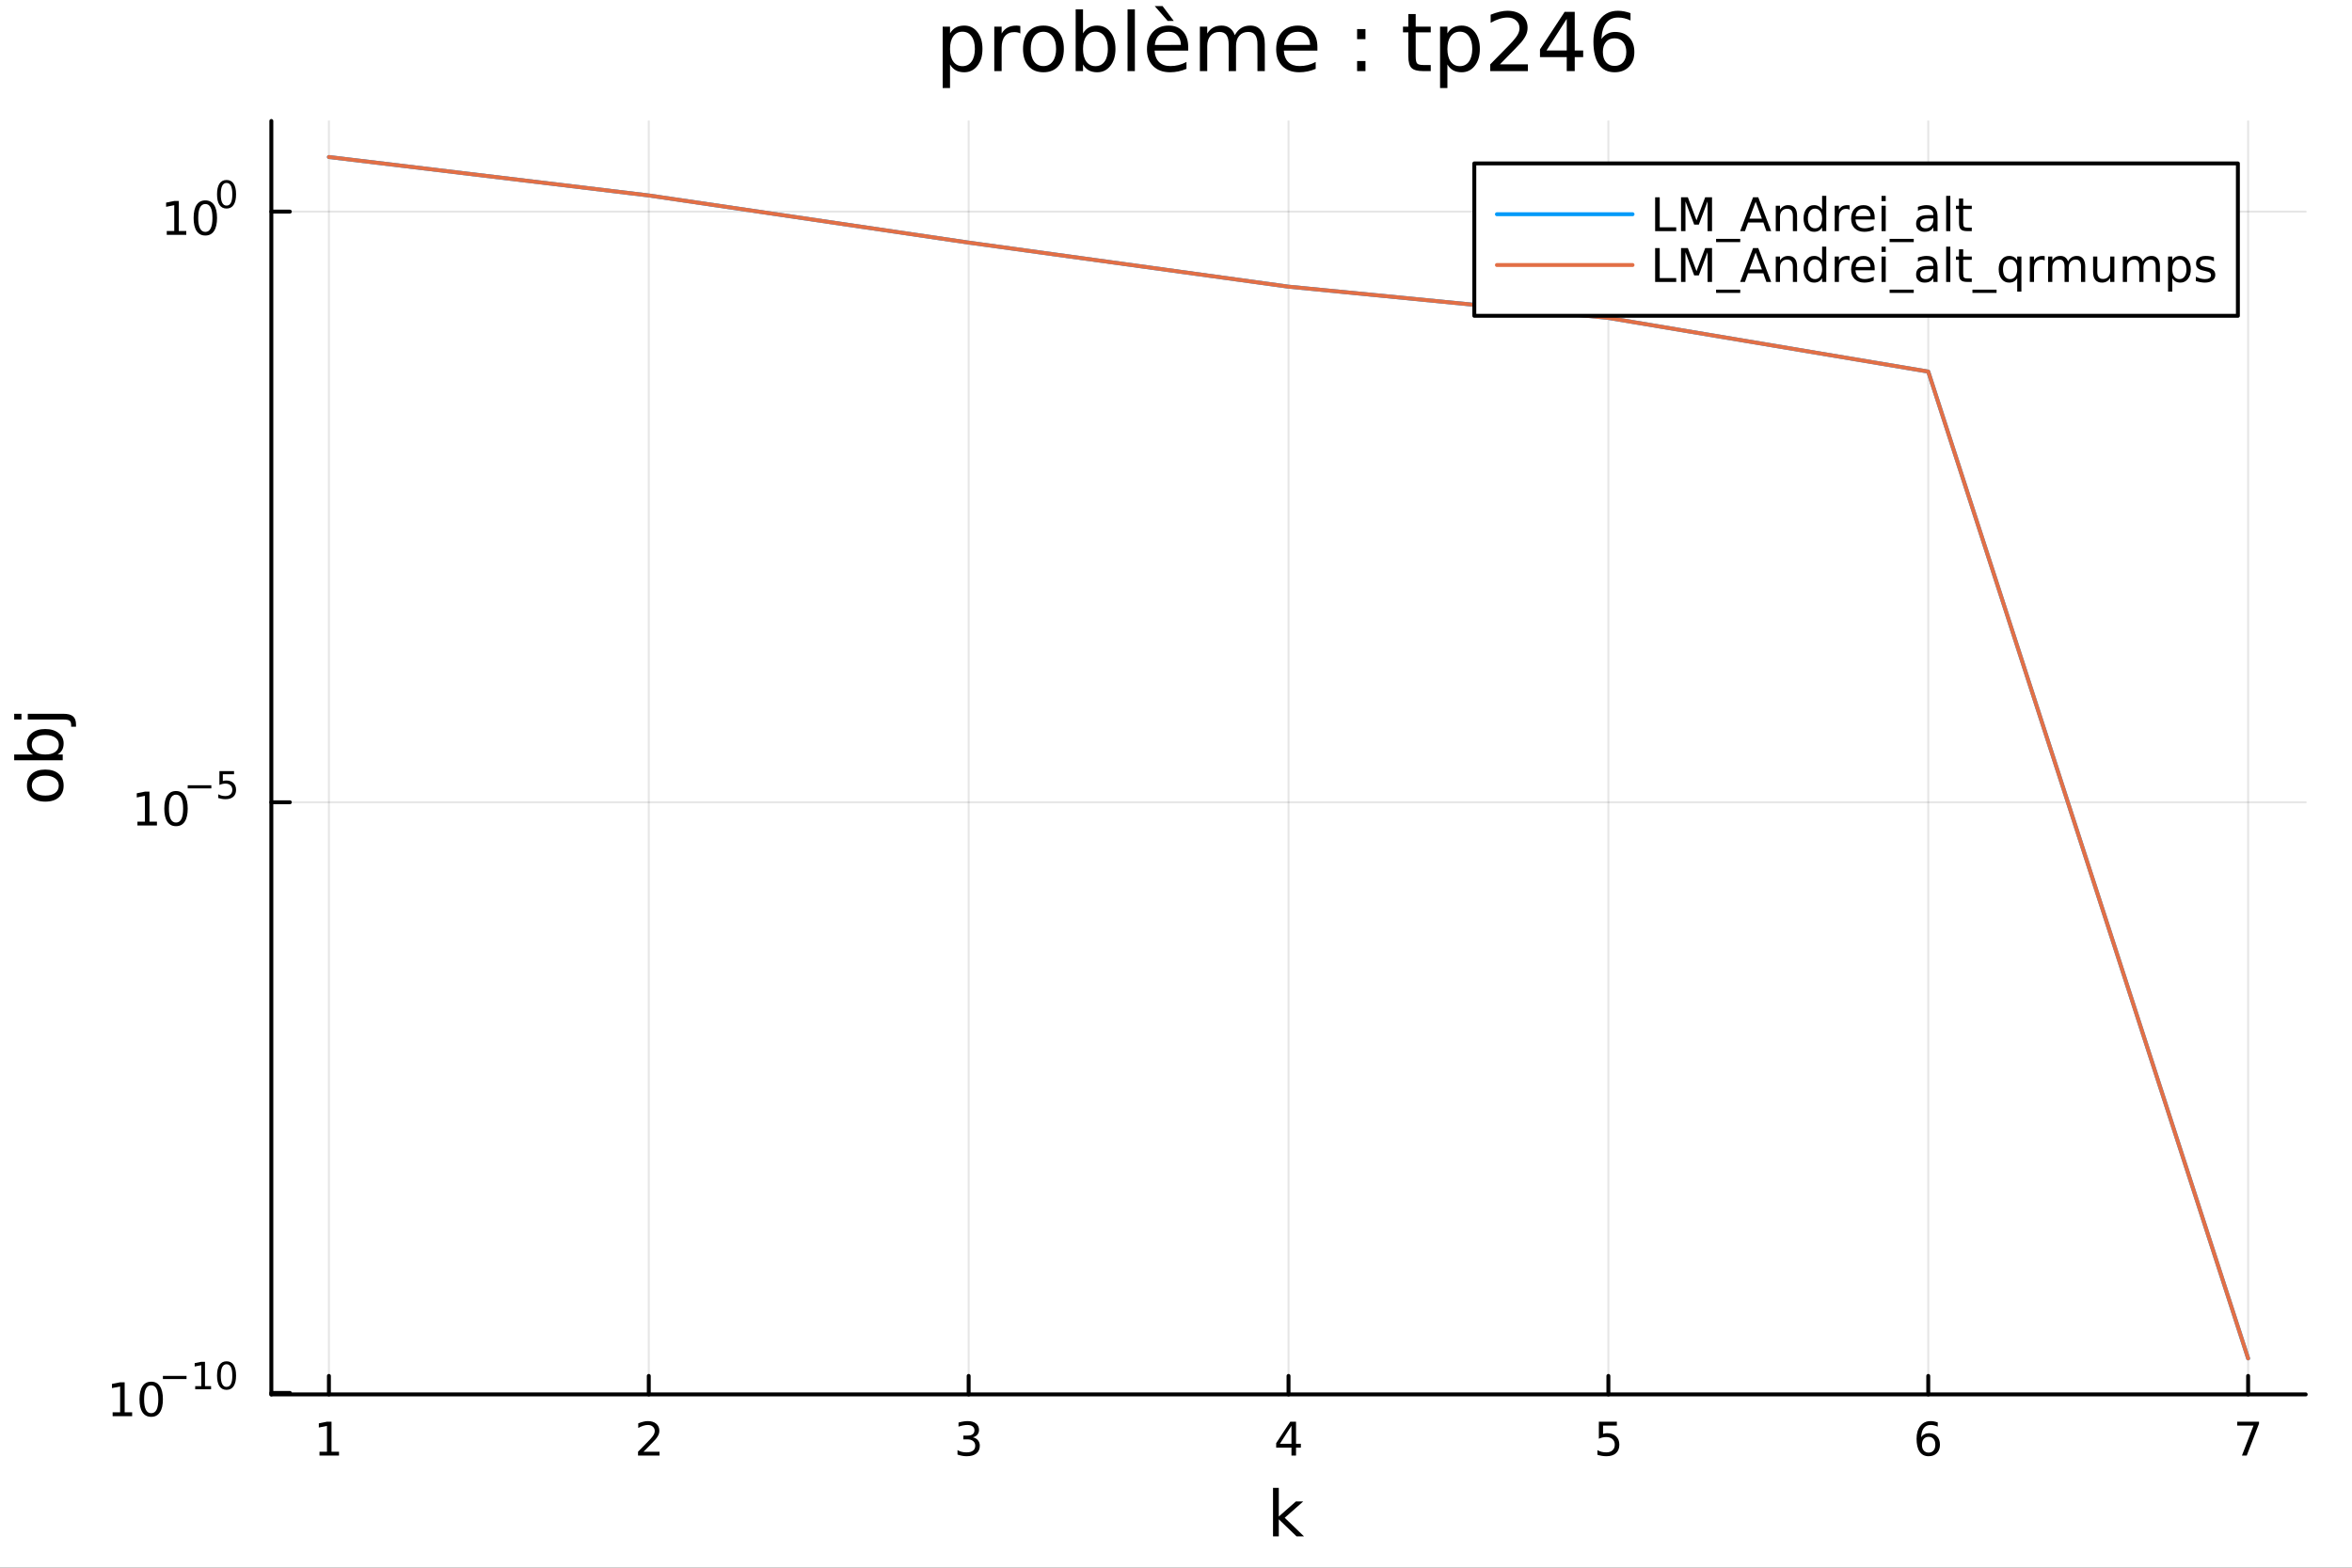 <?xml version="1.0" encoding="utf-8"?>
<svg xmlns="http://www.w3.org/2000/svg" xmlns:xlink="http://www.w3.org/1999/xlink" width="600" height="400" viewBox="0 0 2400 1600">
<rect x="0" y="0" width="2400" height="1600" fill="#333333" stroke="none"/>
<defs>
  <clipPath id="clip810">
    <rect x="0" y="0" width="2400" height="1600"/>
  </clipPath>
</defs>
<path clip-path="url(#clip810)" d="M0 1600 L2400 1600 L2400 0 L0 0  Z" fill="#ffffff" fill-rule="evenodd" fill-opacity="1"/>
<defs>
  <clipPath id="clip811">
    <rect x="480" y="0" width="1681" height="1600"/>
  </clipPath>
</defs>
<path clip-path="url(#clip810)" d="M276.876 1423.18 L2352.76 1423.18 L2352.76 123.472 L276.876 123.472  Z" fill="#ffffff" fill-rule="evenodd" fill-opacity="1"/>
<defs>
  <clipPath id="clip812">
    <rect x="276" y="123" width="2077" height="1301"/>
  </clipPath>
</defs>
<polyline clip-path="url(#clip812)" style="stroke:#000000; stroke-linecap:round; stroke-linejoin:round; stroke-width:2; stroke-opacity:0.1; fill:none" points="335.627,1423.18 335.627,123.472 "/>
<polyline clip-path="url(#clip812)" style="stroke:#000000; stroke-linecap:round; stroke-linejoin:round; stroke-width:2; stroke-opacity:0.1; fill:none" points="662.023,1423.18 662.023,123.472 "/>
<polyline clip-path="url(#clip812)" style="stroke:#000000; stroke-linecap:round; stroke-linejoin:round; stroke-width:2; stroke-opacity:0.1; fill:none" points="988.419,1423.18 988.419,123.472 "/>
<polyline clip-path="url(#clip812)" style="stroke:#000000; stroke-linecap:round; stroke-linejoin:round; stroke-width:2; stroke-opacity:0.1; fill:none" points="1314.82,1423.18 1314.82,123.472 "/>
<polyline clip-path="url(#clip812)" style="stroke:#000000; stroke-linecap:round; stroke-linejoin:round; stroke-width:2; stroke-opacity:0.1; fill:none" points="1641.21,1423.18 1641.21,123.472 "/>
<polyline clip-path="url(#clip812)" style="stroke:#000000; stroke-linecap:round; stroke-linejoin:round; stroke-width:2; stroke-opacity:0.1; fill:none" points="1967.61,1423.18 1967.61,123.472 "/>
<polyline clip-path="url(#clip812)" style="stroke:#000000; stroke-linecap:round; stroke-linejoin:round; stroke-width:2; stroke-opacity:0.1; fill:none" points="2294,1423.18 2294,123.472 "/>
<polyline clip-path="url(#clip810)" style="stroke:#000000; stroke-linecap:round; stroke-linejoin:round; stroke-width:4; stroke-opacity:1; fill:none" points="276.876,1423.18 2352.76,1423.18 "/>
<polyline clip-path="url(#clip810)" style="stroke:#000000; stroke-linecap:round; stroke-linejoin:round; stroke-width:4; stroke-opacity:1; fill:none" points="335.627,1423.18 335.627,1404.28 "/>
<polyline clip-path="url(#clip810)" style="stroke:#000000; stroke-linecap:round; stroke-linejoin:round; stroke-width:4; stroke-opacity:1; fill:none" points="662.023,1423.18 662.023,1404.28 "/>
<polyline clip-path="url(#clip810)" style="stroke:#000000; stroke-linecap:round; stroke-linejoin:round; stroke-width:4; stroke-opacity:1; fill:none" points="988.419,1423.18 988.419,1404.28 "/>
<polyline clip-path="url(#clip810)" style="stroke:#000000; stroke-linecap:round; stroke-linejoin:round; stroke-width:4; stroke-opacity:1; fill:none" points="1314.82,1423.18 1314.82,1404.28 "/>
<polyline clip-path="url(#clip810)" style="stroke:#000000; stroke-linecap:round; stroke-linejoin:round; stroke-width:4; stroke-opacity:1; fill:none" points="1641.21,1423.18 1641.21,1404.28 "/>
<polyline clip-path="url(#clip810)" style="stroke:#000000; stroke-linecap:round; stroke-linejoin:round; stroke-width:4; stroke-opacity:1; fill:none" points="1967.61,1423.18 1967.61,1404.28 "/>
<polyline clip-path="url(#clip810)" style="stroke:#000000; stroke-linecap:round; stroke-linejoin:round; stroke-width:4; stroke-opacity:1; fill:none" points="2294,1423.18 2294,1404.28 "/>
<path clip-path="url(#clip810)" d="M326.009 1481.64 L333.648 1481.64 L333.648 1455.28 L325.338 1456.95 L325.338 1452.69 L333.601 1451.02 L338.277 1451.02 L338.277 1481.64 L345.916 1481.64 L345.916 1485.58 L326.009 1485.58 L326.009 1481.64 Z" fill="#000000" fill-rule="nonzero" fill-opacity="1" /><path clip-path="url(#clip810)" d="M656.676 1481.64 L672.995 1481.64 L672.995 1485.58 L651.051 1485.58 L651.051 1481.64 Q653.713 1478.89 658.296 1474.26 Q662.903 1469.61 664.083 1468.27 Q666.329 1465.74 667.208 1464.01 Q668.111 1462.25 668.111 1460.56 Q668.111 1457.8 666.167 1456.07 Q664.245 1454.33 661.144 1454.33 Q658.944 1454.33 656.491 1455.09 Q654.06 1455.86 651.282 1457.41 L651.282 1452.69 Q654.107 1451.55 656.56 1450.97 Q659.014 1450.39 661.051 1450.39 Q666.421 1450.39 669.616 1453.08 Q672.81 1455.77 672.81 1460.26 Q672.81 1462.39 672 1464.31 Q671.213 1466.2 669.106 1468.8 Q668.528 1469.47 665.426 1472.69 Q662.324 1475.88 656.676 1481.64 Z" fill="#000000" fill-rule="nonzero" fill-opacity="1" /><path clip-path="url(#clip810)" d="M992.667 1466.95 Q996.024 1467.66 997.899 1469.93 Q999.797 1472.2 999.797 1475.53 Q999.797 1480.65 996.278 1483.45 Q992.76 1486.25 986.278 1486.25 Q984.102 1486.25 981.788 1485.81 Q979.496 1485.39 977.042 1484.54 L977.042 1480.02 Q978.987 1481.16 981.301 1481.74 Q983.616 1482.32 986.139 1482.32 Q990.537 1482.32 992.829 1480.58 Q995.144 1478.84 995.144 1475.53 Q995.144 1472.48 992.991 1470.77 Q990.862 1469.03 987.042 1469.03 L983.014 1469.03 L983.014 1465.19 L987.227 1465.19 Q990.676 1465.19 992.505 1463.82 Q994.334 1462.43 994.334 1459.84 Q994.334 1457.18 992.436 1455.77 Q990.561 1454.33 987.042 1454.33 Q985.121 1454.33 982.922 1454.75 Q980.723 1455.16 978.084 1456.04 L978.084 1451.88 Q980.746 1451.14 983.061 1450.77 Q985.399 1450.39 987.459 1450.39 Q992.783 1450.39 995.885 1452.83 Q998.986 1455.23 998.986 1459.35 Q998.986 1462.22 997.343 1464.21 Q995.699 1466.18 992.667 1466.95 Z" fill="#000000" fill-rule="nonzero" fill-opacity="1" /><path clip-path="url(#clip810)" d="M1317.82 1455.09 L1306.02 1473.54 L1317.82 1473.54 L1317.82 1455.09 M1316.6 1451.02 L1322.48 1451.02 L1322.48 1473.54 L1327.41 1473.54 L1327.41 1477.43 L1322.48 1477.43 L1322.48 1485.58 L1317.82 1485.58 L1317.82 1477.43 L1302.22 1477.43 L1302.22 1472.92 L1316.6 1451.02 Z" fill="#000000" fill-rule="nonzero" fill-opacity="1" /><path clip-path="url(#clip810)" d="M1631.49 1451.02 L1649.85 1451.02 L1649.85 1454.96 L1635.77 1454.96 L1635.77 1463.43 Q1636.79 1463.08 1637.81 1462.92 Q1638.83 1462.73 1639.85 1462.73 Q1645.63 1462.73 1649.01 1465.9 Q1652.39 1469.08 1652.39 1474.49 Q1652.39 1480.07 1648.92 1483.17 Q1645.45 1486.25 1639.13 1486.25 Q1636.95 1486.25 1634.68 1485.88 Q1632.44 1485.51 1630.03 1484.77 L1630.03 1480.07 Q1632.11 1481.2 1634.34 1481.76 Q1636.56 1482.32 1639.04 1482.32 Q1643.04 1482.32 1645.38 1480.21 Q1647.72 1478.1 1647.72 1474.49 Q1647.72 1470.88 1645.38 1468.77 Q1643.04 1466.67 1639.04 1466.67 Q1637.16 1466.67 1635.29 1467.08 Q1633.43 1467.5 1631.49 1468.38 L1631.49 1451.02 Z" fill="#000000" fill-rule="nonzero" fill-opacity="1" /><path clip-path="url(#clip810)" d="M1968.01 1466.44 Q1964.87 1466.44 1963.01 1468.59 Q1961.18 1470.74 1961.18 1474.49 Q1961.18 1478.22 1963.01 1480.39 Q1964.87 1482.55 1968.01 1482.55 Q1971.16 1482.55 1972.99 1480.39 Q1974.84 1478.22 1974.84 1474.49 Q1974.84 1470.74 1972.99 1468.59 Q1971.16 1466.44 1968.01 1466.44 M1977.3 1451.78 L1977.3 1456.04 Q1975.54 1455.21 1973.73 1454.77 Q1971.95 1454.33 1970.19 1454.33 Q1965.56 1454.33 1963.11 1457.45 Q1960.68 1460.58 1960.33 1466.9 Q1961.69 1464.89 1963.75 1463.82 Q1965.81 1462.73 1968.29 1462.73 Q1973.5 1462.73 1976.51 1465.9 Q1979.54 1469.05 1979.54 1474.49 Q1979.54 1479.82 1976.39 1483.03 Q1973.24 1486.25 1968.01 1486.25 Q1962.02 1486.25 1958.85 1481.67 Q1955.68 1477.06 1955.68 1468.33 Q1955.68 1460.14 1959.56 1455.28 Q1963.45 1450.39 1970 1450.39 Q1971.76 1450.39 1973.55 1450.74 Q1975.35 1451.09 1977.3 1451.78 Z" fill="#000000" fill-rule="nonzero" fill-opacity="1" /><path clip-path="url(#clip810)" d="M2282.89 1451.02 L2305.12 1451.02 L2305.12 1453.01 L2292.57 1485.58 L2287.69 1485.58 L2299.49 1454.96 L2282.89 1454.96 L2282.89 1451.02 Z" fill="#000000" fill-rule="nonzero" fill-opacity="1" /><path clip-path="url(#clip810)" d="M1299 1518.52 L1304.89 1518.52 L1304.89 1547.77 L1322.36 1532.4 L1329.84 1532.4 L1310.93 1549.07 L1330.63 1568.04 L1323 1568.04 L1304.89 1550.63 L1304.89 1568.04 L1299 1568.04 L1299 1518.52 Z" fill="#000000" fill-rule="nonzero" fill-opacity="1" /><polyline clip-path="url(#clip812)" style="stroke:#000000; stroke-linecap:round; stroke-linejoin:round; stroke-width:2; stroke-opacity:0.1; fill:none" points="276.876,1421.63 2352.76,1421.63 "/>
<polyline clip-path="url(#clip812)" style="stroke:#000000; stroke-linecap:round; stroke-linejoin:round; stroke-width:2; stroke-opacity:0.1; fill:none" points="276.876,818.802 2352.76,818.802 "/>
<polyline clip-path="url(#clip812)" style="stroke:#000000; stroke-linecap:round; stroke-linejoin:round; stroke-width:2; stroke-opacity:0.1; fill:none" points="276.876,215.974 2352.76,215.974 "/>
<polyline clip-path="url(#clip810)" style="stroke:#000000; stroke-linecap:round; stroke-linejoin:round; stroke-width:4; stroke-opacity:1; fill:none" points="276.876,1423.18 276.876,123.472 "/>
<polyline clip-path="url(#clip810)" style="stroke:#000000; stroke-linecap:round; stroke-linejoin:round; stroke-width:4; stroke-opacity:1; fill:none" points="276.876,1421.63 295.773,1421.63 "/>
<polyline clip-path="url(#clip810)" style="stroke:#000000; stroke-linecap:round; stroke-linejoin:round; stroke-width:4; stroke-opacity:1; fill:none" points="276.876,818.802 295.773,818.802 "/>
<polyline clip-path="url(#clip810)" style="stroke:#000000; stroke-linecap:round; stroke-linejoin:round; stroke-width:4; stroke-opacity:1; fill:none" points="276.876,215.974 295.773,215.974 "/>
<path clip-path="url(#clip810)" d="M114.931 1441.42 L122.57 1441.42 L122.57 1415.06 L114.26 1416.72 L114.26 1412.46 L122.524 1410.8 L127.2 1410.8 L127.2 1441.42 L134.839 1441.42 L134.839 1445.36 L114.931 1445.36 L114.931 1441.42 Z" fill="#000000" fill-rule="nonzero" fill-opacity="1" /><path clip-path="url(#clip810)" d="M154.283 1413.88 Q150.672 1413.88 148.843 1417.44 Q147.038 1420.98 147.038 1428.11 Q147.038 1435.22 148.843 1438.78 Q150.672 1442.32 154.283 1442.32 Q157.917 1442.32 159.723 1438.78 Q161.552 1435.22 161.552 1428.11 Q161.552 1420.98 159.723 1417.44 Q157.917 1413.88 154.283 1413.88 M154.283 1410.17 Q160.093 1410.17 163.149 1414.78 Q166.227 1419.36 166.227 1428.11 Q166.227 1436.84 163.149 1441.44 Q160.093 1446.03 154.283 1446.03 Q148.473 1446.03 145.394 1441.44 Q142.339 1436.84 142.339 1428.11 Q142.339 1419.36 145.394 1414.78 Q148.473 1410.17 154.283 1410.17 Z" fill="#000000" fill-rule="nonzero" fill-opacity="1" /><path clip-path="url(#clip810)" d="M166.227 1404.27 L190.339 1404.27 L190.339 1407.47 L166.227 1407.47 L166.227 1404.27 Z" fill="#000000" fill-rule="nonzero" fill-opacity="1" /><path clip-path="url(#clip810)" d="M199.197 1414.75 L205.404 1414.75 L205.404 1393.33 L198.652 1394.68 L198.652 1391.22 L205.366 1389.87 L209.166 1389.87 L209.166 1414.75 L215.372 1414.75 L215.372 1417.95 L199.197 1417.95 L199.197 1414.75 Z" fill="#000000" fill-rule="nonzero" fill-opacity="1" /><path clip-path="url(#clip810)" d="M231.171 1392.37 Q228.237 1392.37 226.751 1395.26 Q225.284 1398.14 225.284 1403.93 Q225.284 1409.71 226.751 1412.6 Q228.237 1415.48 231.171 1415.48 Q234.124 1415.48 235.591 1412.6 Q237.076 1409.71 237.076 1403.93 Q237.076 1398.14 235.591 1395.26 Q234.124 1392.37 231.171 1392.37 M231.171 1389.36 Q235.891 1389.36 238.374 1393.1 Q240.876 1396.83 240.876 1403.93 Q240.876 1411.03 238.374 1414.77 Q235.891 1418.49 231.171 1418.49 Q226.45 1418.49 223.949 1414.77 Q221.466 1411.03 221.466 1403.93 Q221.466 1396.83 223.949 1393.1 Q226.45 1389.36 231.171 1389.36 Z" fill="#000000" fill-rule="nonzero" fill-opacity="1" /><path clip-path="url(#clip810)" d="M140.247 838.594 L147.886 838.594 L147.886 812.229 L139.575 813.895 L139.575 809.636 L147.839 807.969 L152.515 807.969 L152.515 838.594 L160.154 838.594 L160.154 842.529 L140.247 842.529 L140.247 838.594 Z" fill="#000000" fill-rule="nonzero" fill-opacity="1" /><path clip-path="url(#clip810)" d="M179.598 811.048 Q175.987 811.048 174.159 814.613 Q172.353 818.154 172.353 825.284 Q172.353 832.391 174.159 835.955 Q175.987 839.497 179.598 839.497 Q183.233 839.497 185.038 835.955 Q186.867 832.391 186.867 825.284 Q186.867 818.154 185.038 814.613 Q183.233 811.048 179.598 811.048 M179.598 807.344 Q185.409 807.344 188.464 811.951 Q191.543 816.534 191.543 825.284 Q191.543 834.011 188.464 838.617 Q185.409 843.201 179.598 843.201 Q173.788 843.201 170.71 838.617 Q167.654 834.011 167.654 825.284 Q167.654 816.534 170.71 811.951 Q173.788 807.344 179.598 807.344 Z" fill="#000000" fill-rule="nonzero" fill-opacity="1" /><path clip-path="url(#clip810)" d="M191.543 801.446 L215.654 801.446 L215.654 804.643 L191.543 804.643 L191.543 801.446 Z" fill="#000000" fill-rule="nonzero" fill-opacity="1" /><path clip-path="url(#clip810)" d="M223.892 787.039 L238.807 787.039 L238.807 790.236 L227.372 790.236 L227.372 797.12 Q228.199 796.838 229.027 796.706 Q229.854 796.556 230.682 796.556 Q235.384 796.556 238.13 799.132 Q240.876 801.709 240.876 806.11 Q240.876 810.643 238.054 813.163 Q235.233 815.664 230.099 815.664 Q228.331 815.664 226.488 815.363 Q224.663 815.063 222.707 814.461 L222.707 810.643 Q224.4 811.564 226.205 812.016 Q228.011 812.467 230.023 812.467 Q233.277 812.467 235.177 810.756 Q237.076 809.044 237.076 806.11 Q237.076 803.176 235.177 801.465 Q233.277 799.753 230.023 799.753 Q228.5 799.753 226.977 800.092 Q225.472 800.43 223.892 801.145 L223.892 787.039 Z" fill="#000000" fill-rule="nonzero" fill-opacity="1" /><path clip-path="url(#clip810)" d="M170.17 235.767 L177.809 235.767 L177.809 209.401 L169.499 211.068 L169.499 206.809 L177.762 205.142 L182.438 205.142 L182.438 235.767 L190.077 235.767 L190.077 239.702 L170.17 239.702 L170.17 235.767 Z" fill="#000000" fill-rule="nonzero" fill-opacity="1" /><path clip-path="url(#clip810)" d="M209.522 208.221 Q205.91 208.221 204.082 211.785 Q202.276 215.327 202.276 222.457 Q202.276 229.563 204.082 233.128 Q205.91 236.67 209.522 236.67 Q213.156 236.67 214.961 233.128 Q216.79 229.563 216.79 222.457 Q216.79 215.327 214.961 211.785 Q213.156 208.221 209.522 208.221 M209.522 204.517 Q215.332 204.517 218.387 209.123 Q221.466 213.707 221.466 222.457 Q221.466 231.184 218.387 235.79 Q215.332 240.373 209.522 240.373 Q203.711 240.373 200.633 235.79 Q197.577 231.184 197.577 222.457 Q197.577 213.707 200.633 209.123 Q203.711 204.517 209.522 204.517 Z" fill="#000000" fill-rule="nonzero" fill-opacity="1" /><path clip-path="url(#clip810)" d="M231.171 186.713 Q228.237 186.713 226.751 189.609 Q225.284 192.487 225.284 198.28 Q225.284 204.054 226.751 206.95 Q228.237 209.828 231.171 209.828 Q234.124 209.828 235.591 206.95 Q237.076 204.054 237.076 198.28 Q237.076 192.487 235.591 189.609 Q234.124 186.713 231.171 186.713 M231.171 183.704 Q235.891 183.704 238.374 187.447 Q240.876 191.17 240.876 198.28 Q240.876 205.37 238.374 209.113 Q235.891 212.837 231.171 212.837 Q226.45 212.837 223.949 209.113 Q221.466 205.37 221.466 198.28 Q221.466 191.17 223.949 187.447 Q226.45 183.704 231.171 183.704 Z" fill="#000000" fill-rule="nonzero" fill-opacity="1" /><path clip-path="url(#clip810)" d="M32.462 801.797 Q32.462 806.507 36.154 809.244 Q39.815 811.982 46.212 811.982 Q52.609 811.982 56.302 809.276 Q59.962 806.539 59.962 801.797 Q59.962 797.118 56.27 794.381 Q52.578 791.643 46.212 791.643 Q39.878 791.643 36.186 794.381 Q32.462 797.118 32.462 801.797 M27.497 801.797 Q27.497 794.158 32.462 789.797 Q37.427 785.437 46.212 785.437 Q54.965 785.437 59.962 789.797 Q64.927 794.158 64.927 801.797 Q64.927 809.467 59.962 813.828 Q54.965 818.156 46.212 818.156 Q37.427 818.156 32.462 813.828 Q27.497 809.467 27.497 801.797 Z" fill="#000000" fill-rule="nonzero" fill-opacity="1" /><path clip-path="url(#clip810)" d="M46.212 750.139 Q39.751 750.139 36.09 752.812 Q32.398 755.454 32.398 760.101 Q32.398 764.748 36.09 767.422 Q39.751 770.064 46.212 770.064 Q52.673 770.064 56.365 767.422 Q60.026 764.748 60.026 760.101 Q60.026 755.454 56.365 752.812 Q52.673 750.139 46.212 750.139 M33.767 770.064 Q30.584 768.218 29.056 765.417 Q27.497 762.584 27.497 758.669 Q27.497 752.176 32.653 748.134 Q37.809 744.06 46.212 744.06 Q54.615 744.06 59.771 748.134 Q64.927 752.176 64.927 758.669 Q64.927 762.584 63.399 765.417 Q61.84 768.218 58.657 770.064 L64.004 770.064 L64.004 775.952 L14.479 775.952 L14.479 770.064 L33.767 770.064 Z" fill="#000000" fill-rule="nonzero" fill-opacity="1" /><path clip-path="url(#clip810)" d="M28.356 734.352 L28.356 728.495 L64.641 728.495 Q71.452 728.495 74.508 731.105 Q77.563 733.684 77.563 739.445 L77.563 741.673 L72.598 741.673 L72.598 740.113 Q72.598 736.771 71.038 735.561 Q69.51 734.352 64.641 734.352 L28.356 734.352 M14.479 734.352 L14.479 728.495 L21.895 728.495 L21.895 734.352 L14.479 734.352 Z" fill="#000000" fill-rule="nonzero" fill-opacity="1" /><path clip-path="url(#clip810)" d="M969.415 65.77 L969.415 89.833 L961.921 89.833 L961.921 27.206 L969.415 27.206 L969.415 34.092 Q971.765 30.041 975.33 28.097 Q978.935 26.112 983.918 26.112 Q992.181 26.112 997.326 32.675 Q1002.51 39.237 1002.51 49.931 Q1002.51 60.626 997.326 67.188 Q992.181 73.751 983.918 73.751 Q978.935 73.751 975.33 71.806 Q971.765 69.821 969.415 65.77 M994.774 49.931 Q994.774 41.708 991.371 37.05 Q988.009 32.35 982.095 32.35 Q976.18 32.35 972.778 37.05 Q969.415 41.708 969.415 49.931 Q969.415 58.155 972.778 62.854 Q976.18 67.512 982.095 67.512 Q988.009 67.512 991.371 62.854 Q994.774 58.155 994.774 49.931 Z" fill="#000000" fill-rule="nonzero" fill-opacity="1" /><path clip-path="url(#clip810)" d="M1041.16 34.173 Q1039.9 33.444 1038.4 33.12 Q1036.94 32.756 1035.16 32.756 Q1028.84 32.756 1025.44 36.888 Q1022.08 40.979 1022.08 48.676 L1022.08 72.576 L1014.58 72.576 L1014.58 27.206 L1022.08 27.206 L1022.08 34.254 Q1024.43 30.122 1028.19 28.138 Q1031.96 26.112 1037.35 26.112 Q1038.12 26.112 1039.05 26.234 Q1039.98 26.315 1041.12 26.517 L1041.16 34.173 Z" fill="#000000" fill-rule="nonzero" fill-opacity="1" /><path clip-path="url(#clip810)" d="M1064.73 32.431 Q1058.74 32.431 1055.25 37.131 Q1051.77 41.789 1051.77 49.931 Q1051.77 58.074 1055.21 62.773 Q1058.7 67.431 1064.73 67.431 Q1070.69 67.431 1074.17 62.732 Q1077.66 58.033 1077.66 49.931 Q1077.66 41.87 1074.17 37.171 Q1070.69 32.431 1064.73 32.431 M1064.73 26.112 Q1074.46 26.112 1080.01 32.431 Q1085.55 38.751 1085.55 49.931 Q1085.55 61.071 1080.01 67.431 Q1074.46 73.751 1064.73 73.751 Q1054.97 73.751 1049.42 67.431 Q1043.91 61.071 1043.91 49.931 Q1043.91 38.751 1049.42 32.431 Q1054.97 26.112 1064.73 26.112 Z" fill="#000000" fill-rule="nonzero" fill-opacity="1" /><path clip-path="url(#clip810)" d="M1130.48 49.931 Q1130.48 41.708 1127.08 37.05 Q1123.71 32.35 1117.8 32.35 Q1111.89 32.35 1108.48 37.05 Q1105.12 41.708 1105.12 49.931 Q1105.12 58.155 1108.48 62.854 Q1111.89 67.512 1117.8 67.512 Q1123.71 67.512 1127.08 62.854 Q1130.48 58.155 1130.48 49.931 M1105.12 34.092 Q1107.47 30.041 1111.03 28.097 Q1114.64 26.112 1119.62 26.112 Q1127.89 26.112 1133.03 32.675 Q1138.22 39.237 1138.22 49.931 Q1138.22 60.626 1133.03 67.188 Q1127.89 73.751 1119.62 73.751 Q1114.64 73.751 1111.03 71.806 Q1107.47 69.821 1105.12 65.77 L1105.12 72.576 L1097.63 72.576 L1097.63 9.544 L1105.12 9.544 L1105.12 34.092 Z" fill="#000000" fill-rule="nonzero" fill-opacity="1" /><path clip-path="url(#clip810)" d="M1150.57 9.544 L1158.03 9.544 L1158.03 72.576 L1150.57 72.576 L1150.57 9.544 Z" fill="#000000" fill-rule="nonzero" fill-opacity="1" /><path clip-path="url(#clip810)" d="M1212.43 48.028 L1212.43 51.673 L1178.16 51.673 Q1178.64 59.37 1182.78 63.421 Q1186.95 67.431 1194.36 67.431 Q1198.66 67.431 1202.67 66.378 Q1206.72 65.325 1210.69 63.218 L1210.69 70.267 Q1206.68 71.968 1202.46 72.86 Q1198.25 73.751 1193.92 73.751 Q1183.06 73.751 1176.7 67.431 Q1170.38 61.112 1170.38 50.337 Q1170.38 39.197 1176.38 32.675 Q1182.41 26.112 1192.62 26.112 Q1201.78 26.112 1207.08 32.026 Q1212.43 37.9 1212.43 48.028 M1204.98 45.84 Q1204.89 39.723 1201.53 36.077 Q1198.21 32.431 1192.7 32.431 Q1186.46 32.431 1182.7 35.956 Q1178.97 39.48 1178.4 45.88 L1204.98 45.84 M1186.3 6.222 L1197.72 21.373 L1191.53 21.373 L1178.32 6.222 L1186.3 6.222 Z" fill="#000000" fill-rule="nonzero" fill-opacity="1" /><path clip-path="url(#clip810)" d="M1259.99 35.915 Q1262.78 30.892 1266.67 28.502 Q1270.56 26.112 1275.83 26.112 Q1282.91 26.112 1286.76 31.095 Q1290.61 36.037 1290.61 45.192 L1290.61 72.576 L1283.12 72.576 L1283.12 45.435 Q1283.12 38.913 1280.81 35.753 Q1278.5 32.594 1273.76 32.594 Q1267.97 32.594 1264.6 36.442 Q1261.24 40.29 1261.24 46.934 L1261.24 72.576 L1253.75 72.576 L1253.75 45.435 Q1253.75 38.873 1251.44 35.753 Q1249.13 32.594 1244.31 32.594 Q1238.6 32.594 1235.24 36.482 Q1231.87 40.331 1231.87 46.934 L1231.87 72.576 L1224.38 72.576 L1224.38 27.206 L1231.87 27.206 L1231.87 34.254 Q1234.43 30.082 1237.99 28.097 Q1241.56 26.112 1246.46 26.112 Q1251.4 26.112 1254.84 28.624 Q1258.33 31.135 1259.99 35.915 Z" fill="#000000" fill-rule="nonzero" fill-opacity="1" /><path clip-path="url(#clip810)" d="M1344.29 48.028 L1344.29 51.673 L1310.02 51.673 Q1310.5 59.37 1314.63 63.421 Q1318.81 67.431 1326.22 67.431 Q1330.51 67.431 1334.52 66.378 Q1338.57 65.325 1342.54 63.218 L1342.54 70.267 Q1338.53 71.968 1334.32 72.86 Q1330.11 73.751 1325.77 73.751 Q1314.92 73.751 1308.56 67.431 Q1302.24 61.112 1302.24 50.337 Q1302.24 39.197 1308.23 32.675 Q1314.27 26.112 1324.48 26.112 Q1333.63 26.112 1338.94 32.026 Q1344.29 37.9 1344.29 48.028 M1336.83 45.84 Q1336.75 39.723 1333.39 36.077 Q1330.07 32.431 1324.56 32.431 Q1318.32 32.431 1314.55 35.956 Q1310.83 39.48 1310.26 45.88 L1336.83 45.84 Z" fill="#000000" fill-rule="nonzero" fill-opacity="1" /><path clip-path="url(#clip810)" d="M1384.8 62.287 L1393.34 62.287 L1393.34 72.576 L1384.8 72.576 L1384.8 62.287 M1384.8 29.677 L1393.34 29.677 L1393.34 39.966 L1384.8 39.966 L1384.8 29.677 Z" fill="#000000" fill-rule="nonzero" fill-opacity="1" /><path clip-path="url(#clip810)" d="M1444.59 14.324 L1444.59 27.206 L1459.94 27.206 L1459.94 32.999 L1444.59 32.999 L1444.59 57.628 Q1444.59 63.178 1446.09 64.758 Q1447.62 66.338 1452.28 66.338 L1459.94 66.338 L1459.94 72.576 L1452.28 72.576 Q1443.65 72.576 1440.37 69.376 Q1437.09 66.135 1437.09 57.628 L1437.09 32.999 L1431.62 32.999 L1431.62 27.206 L1437.09 27.206 L1437.09 14.324 L1444.59 14.324 Z" fill="#000000" fill-rule="nonzero" fill-opacity="1" /><path clip-path="url(#clip810)" d="M1476.95 65.77 L1476.95 89.833 L1469.46 89.833 L1469.46 27.206 L1476.95 27.206 L1476.95 34.092 Q1479.3 30.041 1482.87 28.097 Q1486.47 26.112 1491.46 26.112 Q1499.72 26.112 1504.86 32.675 Q1510.05 39.237 1510.05 49.931 Q1510.05 60.626 1504.86 67.188 Q1499.72 73.751 1491.46 73.751 Q1486.47 73.751 1482.87 71.806 Q1479.3 69.821 1476.95 65.77 M1502.31 49.931 Q1502.31 41.708 1498.91 37.05 Q1495.55 32.35 1489.63 32.35 Q1483.72 32.35 1480.32 37.05 Q1476.95 41.708 1476.95 49.931 Q1476.95 58.155 1480.32 62.854 Q1483.72 67.512 1489.63 67.512 Q1495.55 67.512 1498.91 62.854 Q1502.31 58.155 1502.31 49.931 Z" fill="#000000" fill-rule="nonzero" fill-opacity="1" /><path clip-path="url(#clip810)" d="M1530.51 65.689 L1559.06 65.689 L1559.06 72.576 L1520.66 72.576 L1520.66 65.689 Q1525.32 60.869 1533.34 52.767 Q1541.4 44.625 1543.47 42.275 Q1547.4 37.86 1548.94 34.822 Q1550.52 31.743 1550.52 28.786 Q1550.52 23.965 1547.11 20.927 Q1543.75 17.889 1538.32 17.889 Q1534.48 17.889 1530.18 19.226 Q1525.93 20.562 1521.07 23.276 L1521.07 15.013 Q1526.01 13.028 1530.3 12.015 Q1534.6 11.002 1538.16 11.002 Q1547.56 11.002 1553.15 15.701 Q1558.74 20.4 1558.74 28.259 Q1558.74 31.986 1557.32 35.348 Q1555.95 38.67 1552.26 43.207 Q1551.25 44.382 1545.82 50.013 Q1540.39 55.603 1530.51 65.689 Z" fill="#000000" fill-rule="nonzero" fill-opacity="1" /><path clip-path="url(#clip810)" d="M1598.72 19.226 L1578.06 51.511 L1598.72 51.511 L1598.72 19.226 M1596.58 12.096 L1606.87 12.096 L1606.87 51.511 L1615.49 51.511 L1615.49 58.317 L1606.87 58.317 L1606.87 72.576 L1598.72 72.576 L1598.72 58.317 L1571.42 58.317 L1571.42 50.418 L1596.58 12.096 Z" fill="#000000" fill-rule="nonzero" fill-opacity="1" /><path clip-path="url(#clip810)" d="M1647.54 39.075 Q1642.03 39.075 1638.79 42.842 Q1635.59 46.61 1635.59 53.172 Q1635.59 59.694 1638.79 63.502 Q1642.03 67.269 1647.54 67.269 Q1653.05 67.269 1656.25 63.502 Q1659.49 59.694 1659.49 53.172 Q1659.49 46.61 1656.25 42.842 Q1653.05 39.075 1647.54 39.075 M1663.78 13.433 L1663.78 20.887 Q1660.7 19.428 1657.54 18.659 Q1654.42 17.889 1651.34 17.889 Q1643.24 17.889 1638.95 23.358 Q1634.7 28.826 1634.09 39.885 Q1636.48 36.361 1640.08 34.498 Q1643.69 32.594 1648.02 32.594 Q1657.14 32.594 1662.4 38.143 Q1667.71 43.653 1667.71 53.172 Q1667.71 62.489 1662.2 68.12 Q1656.69 73.751 1647.54 73.751 Q1637.04 73.751 1631.5 65.73 Q1625.95 57.669 1625.95 42.397 Q1625.95 28.057 1632.75 19.55 Q1639.56 11.002 1651.02 11.002 Q1654.1 11.002 1657.22 11.61 Q1660.38 12.217 1663.78 13.433 Z" fill="#000000" fill-rule="nonzero" fill-opacity="1" /><polyline clip-path="url(#clip812)" style="stroke:#009af9; stroke-linecap:round; stroke-linejoin:round; stroke-width:4; stroke-opacity:1; fill:none" points="335.627,160.256 662.023,199.488 988.419,247.605 1314.82,292.577 1641.21,324.478 1967.61,379.246 2294,1386.4 "/>
<polyline clip-path="url(#clip812)" style="stroke:#e26f46; stroke-linecap:round; stroke-linejoin:round; stroke-width:4; stroke-opacity:1; fill:none" points="335.627,160.256 662.023,199.488 988.419,247.605 1314.82,292.577 1641.21,324.478 1967.61,379.246 2294,1386.4 "/>
<path clip-path="url(#clip810)" d="M1504.4 322.316 L2283.56 322.316 L2283.56 166.796 L1504.4 166.796  Z" fill="#ffffff" fill-rule="evenodd" fill-opacity="1"/>
<polyline clip-path="url(#clip810)" style="stroke:#000000; stroke-linecap:round; stroke-linejoin:round; stroke-width:4; stroke-opacity:1; fill:none" points="1504.4,322.316 2283.56,322.316 2283.56,166.796 1504.4,166.796 1504.4,322.316 "/>
<polyline clip-path="url(#clip810)" style="stroke:#009af9; stroke-linecap:round; stroke-linejoin:round; stroke-width:4; stroke-opacity:1; fill:none" points="1527.47,218.636 1665.86,218.636 "/>
<path clip-path="url(#clip810)" d="M1688.92 201.356 L1693.6 201.356 L1693.6 231.981 L1710.43 231.981 L1710.43 235.916 L1688.92 235.916 L1688.92 201.356 Z" fill="#000000" fill-rule="nonzero" fill-opacity="1" /><path clip-path="url(#clip810)" d="M1715.34 201.356 L1722.3 201.356 L1731.12 224.874 L1739.99 201.356 L1746.96 201.356 L1746.96 235.916 L1742.4 235.916 L1742.4 205.569 L1733.48 229.272 L1728.78 229.272 L1719.87 205.569 L1719.87 235.916 L1715.34 235.916 L1715.34 201.356 Z" fill="#000000" fill-rule="nonzero" fill-opacity="1" /><path clip-path="url(#clip810)" d="M1775.75 243.786 L1775.75 247.096 L1751.12 247.096 L1751.12 243.786 L1775.75 243.786 Z" fill="#000000" fill-rule="nonzero" fill-opacity="1" /><path clip-path="url(#clip810)" d="M1791.49 205.962 L1785.15 223.161 L1797.86 223.161 L1791.49 205.962 M1788.85 201.356 L1794.15 201.356 L1807.33 235.916 L1802.46 235.916 L1799.32 227.05 L1783.74 227.05 L1780.59 235.916 L1775.66 235.916 L1788.85 201.356 Z" fill="#000000" fill-rule="nonzero" fill-opacity="1" /><path clip-path="url(#clip810)" d="M1833.74 220.268 L1833.74 235.916 L1829.48 235.916 L1829.48 220.407 Q1829.48 216.726 1828.04 214.897 Q1826.61 213.069 1823.74 213.069 Q1820.29 213.069 1818.3 215.268 Q1816.31 217.467 1816.31 221.263 L1816.31 235.916 L1812.02 235.916 L1812.02 209.99 L1816.31 209.99 L1816.31 214.018 Q1817.83 211.68 1819.9 210.522 Q1821.98 209.365 1824.69 209.365 Q1829.15 209.365 1831.45 212.143 Q1833.74 214.897 1833.74 220.268 Z" fill="#000000" fill-rule="nonzero" fill-opacity="1" /><path clip-path="url(#clip810)" d="M1859.29 213.925 L1859.29 199.897 L1863.55 199.897 L1863.55 235.916 L1859.29 235.916 L1859.29 232.027 Q1857.95 234.342 1855.89 235.476 Q1853.85 236.587 1850.98 236.587 Q1846.28 236.587 1843.32 232.837 Q1840.38 229.087 1840.38 222.976 Q1840.38 216.865 1843.32 213.115 Q1846.28 209.365 1850.98 209.365 Q1853.85 209.365 1855.89 210.499 Q1857.95 211.61 1859.29 213.925 M1844.78 222.976 Q1844.78 227.675 1846.7 230.36 Q1848.64 233.022 1852.02 233.022 Q1855.4 233.022 1857.35 230.36 Q1859.29 227.675 1859.29 222.976 Q1859.29 218.277 1857.35 215.615 Q1855.4 212.93 1852.02 212.93 Q1848.64 212.93 1846.7 215.615 Q1844.78 218.277 1844.78 222.976 Z" fill="#000000" fill-rule="nonzero" fill-opacity="1" /><path clip-path="url(#clip810)" d="M1887.35 213.971 Q1886.63 213.555 1885.77 213.37 Q1884.94 213.161 1883.92 213.161 Q1880.31 213.161 1878.37 215.522 Q1876.45 217.86 1876.45 222.258 L1876.45 235.916 L1872.16 235.916 L1872.16 209.99 L1876.45 209.99 L1876.45 214.018 Q1877.79 211.657 1879.94 210.522 Q1882.09 209.365 1885.17 209.365 Q1885.61 209.365 1886.14 209.434 Q1886.68 209.481 1887.33 209.596 L1887.35 213.971 Z" fill="#000000" fill-rule="nonzero" fill-opacity="1" /><path clip-path="url(#clip810)" d="M1912.95 221.888 L1912.95 223.971 L1893.37 223.971 Q1893.64 228.369 1896.01 230.684 Q1898.39 232.976 1902.63 232.976 Q1905.08 232.976 1907.37 232.374 Q1909.69 231.772 1911.95 230.569 L1911.95 234.596 Q1909.66 235.568 1907.26 236.078 Q1904.85 236.587 1902.37 236.587 Q1896.17 236.587 1892.53 232.976 Q1888.92 229.365 1888.92 223.207 Q1888.92 216.842 1892.35 213.115 Q1895.8 209.365 1901.63 209.365 Q1906.86 209.365 1909.89 212.745 Q1912.95 216.101 1912.95 221.888 M1908.69 220.638 Q1908.64 217.143 1906.72 215.059 Q1904.83 212.976 1901.68 212.976 Q1898.11 212.976 1895.96 214.99 Q1893.83 217.004 1893.51 220.661 L1908.69 220.638 Z" fill="#000000" fill-rule="nonzero" fill-opacity="1" /><path clip-path="url(#clip810)" d="M1919.94 209.99 L1924.2 209.99 L1924.2 235.916 L1919.94 235.916 L1919.94 209.99 M1919.94 199.897 L1924.2 199.897 L1924.2 205.291 L1919.94 205.291 L1919.94 199.897 Z" fill="#000000" fill-rule="nonzero" fill-opacity="1" /><path clip-path="url(#clip810)" d="M1952.81 243.786 L1952.81 247.096 L1928.18 247.096 L1928.18 243.786 L1952.81 243.786 Z" fill="#000000" fill-rule="nonzero" fill-opacity="1" /><path clip-path="url(#clip810)" d="M1968.6 222.883 Q1963.44 222.883 1961.45 224.064 Q1959.45 225.244 1959.45 228.092 Q1959.45 230.36 1960.94 231.703 Q1962.44 233.022 1965.01 233.022 Q1968.55 233.022 1970.68 230.522 Q1972.83 227.999 1972.83 223.832 L1972.83 222.883 L1968.6 222.883 M1977.09 221.124 L1977.09 235.916 L1972.83 235.916 L1972.83 231.981 Q1971.38 234.342 1969.2 235.476 Q1967.02 236.587 1963.88 236.587 Q1959.89 236.587 1957.53 234.365 Q1955.2 232.119 1955.2 228.369 Q1955.2 223.994 1958.11 221.772 Q1961.05 219.55 1966.86 219.55 L1972.83 219.55 L1972.83 219.133 Q1972.83 216.194 1970.89 214.596 Q1968.97 212.976 1965.47 212.976 Q1963.25 212.976 1961.14 213.508 Q1959.04 214.041 1957.09 215.106 L1957.09 211.17 Q1959.43 210.268 1961.63 209.828 Q1963.83 209.365 1965.91 209.365 Q1971.54 209.365 1974.32 212.282 Q1977.09 215.198 1977.09 221.124 Z" fill="#000000" fill-rule="nonzero" fill-opacity="1" /><path clip-path="url(#clip810)" d="M1985.87 199.897 L1990.13 199.897 L1990.13 235.916 L1985.87 235.916 L1985.87 199.897 Z" fill="#000000" fill-rule="nonzero" fill-opacity="1" /><path clip-path="url(#clip810)" d="M2003.25 202.629 L2003.25 209.99 L2012.02 209.99 L2012.02 213.3 L2003.25 213.3 L2003.25 227.374 Q2003.25 230.545 2004.11 231.448 Q2004.99 232.351 2007.65 232.351 L2012.02 232.351 L2012.02 235.916 L2007.65 235.916 Q2002.72 235.916 2000.84 234.087 Q1998.97 232.235 1998.97 227.374 L1998.97 213.3 L1995.84 213.3 L1995.84 209.99 L1998.97 209.99 L1998.97 202.629 L2003.25 202.629 Z" fill="#000000" fill-rule="nonzero" fill-opacity="1" /><polyline clip-path="url(#clip810)" style="stroke:#e26f46; stroke-linecap:round; stroke-linejoin:round; stroke-width:4; stroke-opacity:1; fill:none" points="1527.47,270.476 1665.86,270.476 "/>
<path clip-path="url(#clip810)" d="M1688.92 253.196 L1693.6 253.196 L1693.6 283.821 L1710.43 283.821 L1710.43 287.756 L1688.92 287.756 L1688.92 253.196 Z" fill="#000000" fill-rule="nonzero" fill-opacity="1" /><path clip-path="url(#clip810)" d="M1715.34 253.196 L1722.3 253.196 L1731.12 276.714 L1739.99 253.196 L1746.96 253.196 L1746.96 287.756 L1742.4 287.756 L1742.4 257.409 L1733.48 281.112 L1728.78 281.112 L1719.87 257.409 L1719.87 287.756 L1715.34 287.756 L1715.34 253.196 Z" fill="#000000" fill-rule="nonzero" fill-opacity="1" /><path clip-path="url(#clip810)" d="M1775.75 295.626 L1775.75 298.936 L1751.12 298.936 L1751.12 295.626 L1775.75 295.626 Z" fill="#000000" fill-rule="nonzero" fill-opacity="1" /><path clip-path="url(#clip810)" d="M1791.49 257.802 L1785.15 275.001 L1797.86 275.001 L1791.49 257.802 M1788.85 253.196 L1794.15 253.196 L1807.33 287.756 L1802.46 287.756 L1799.32 278.89 L1783.74 278.89 L1780.59 287.756 L1775.66 287.756 L1788.85 253.196 Z" fill="#000000" fill-rule="nonzero" fill-opacity="1" /><path clip-path="url(#clip810)" d="M1833.74 272.108 L1833.74 287.756 L1829.48 287.756 L1829.48 272.247 Q1829.48 268.566 1828.04 266.737 Q1826.61 264.909 1823.74 264.909 Q1820.29 264.909 1818.3 267.108 Q1816.31 269.307 1816.31 273.103 L1816.31 287.756 L1812.02 287.756 L1812.02 261.83 L1816.31 261.83 L1816.31 265.858 Q1817.83 263.52 1819.9 262.362 Q1821.98 261.205 1824.69 261.205 Q1829.15 261.205 1831.45 263.983 Q1833.74 266.737 1833.74 272.108 Z" fill="#000000" fill-rule="nonzero" fill-opacity="1" /><path clip-path="url(#clip810)" d="M1859.29 265.765 L1859.29 251.737 L1863.55 251.737 L1863.55 287.756 L1859.29 287.756 L1859.29 283.867 Q1857.95 286.182 1855.89 287.316 Q1853.85 288.427 1850.98 288.427 Q1846.28 288.427 1843.32 284.677 Q1840.38 280.927 1840.38 274.816 Q1840.38 268.705 1843.32 264.955 Q1846.28 261.205 1850.98 261.205 Q1853.85 261.205 1855.89 262.339 Q1857.95 263.45 1859.29 265.765 M1844.78 274.816 Q1844.78 279.515 1846.7 282.2 Q1848.64 284.862 1852.02 284.862 Q1855.4 284.862 1857.35 282.2 Q1859.29 279.515 1859.29 274.816 Q1859.29 270.117 1857.35 267.455 Q1855.4 264.77 1852.02 264.77 Q1848.64 264.77 1846.7 267.455 Q1844.78 270.117 1844.78 274.816 Z" fill="#000000" fill-rule="nonzero" fill-opacity="1" /><path clip-path="url(#clip810)" d="M1887.35 265.811 Q1886.63 265.395 1885.77 265.21 Q1884.94 265.001 1883.92 265.001 Q1880.31 265.001 1878.37 267.362 Q1876.45 269.7 1876.45 274.098 L1876.45 287.756 L1872.16 287.756 L1872.16 261.83 L1876.45 261.83 L1876.45 265.858 Q1877.79 263.497 1879.94 262.362 Q1882.09 261.205 1885.17 261.205 Q1885.61 261.205 1886.14 261.274 Q1886.68 261.321 1887.33 261.436 L1887.35 265.811 Z" fill="#000000" fill-rule="nonzero" fill-opacity="1" /><path clip-path="url(#clip810)" d="M1912.95 273.728 L1912.95 275.811 L1893.37 275.811 Q1893.64 280.209 1896.01 282.524 Q1898.39 284.816 1902.63 284.816 Q1905.08 284.816 1907.37 284.214 Q1909.69 283.612 1911.95 282.409 L1911.95 286.436 Q1909.66 287.408 1907.26 287.918 Q1904.85 288.427 1902.37 288.427 Q1896.17 288.427 1892.53 284.816 Q1888.92 281.205 1888.92 275.047 Q1888.92 268.682 1892.35 264.955 Q1895.8 261.205 1901.63 261.205 Q1906.86 261.205 1909.89 264.585 Q1912.95 267.941 1912.95 273.728 M1908.69 272.478 Q1908.64 268.983 1906.72 266.899 Q1904.83 264.816 1901.68 264.816 Q1898.11 264.816 1895.96 266.83 Q1893.83 268.844 1893.51 272.501 L1908.69 272.478 Z" fill="#000000" fill-rule="nonzero" fill-opacity="1" /><path clip-path="url(#clip810)" d="M1919.94 261.83 L1924.2 261.83 L1924.2 287.756 L1919.94 287.756 L1919.94 261.83 M1919.94 251.737 L1924.2 251.737 L1924.2 257.131 L1919.94 257.131 L1919.94 251.737 Z" fill="#000000" fill-rule="nonzero" fill-opacity="1" /><path clip-path="url(#clip810)" d="M1952.81 295.626 L1952.81 298.936 L1928.18 298.936 L1928.18 295.626 L1952.81 295.626 Z" fill="#000000" fill-rule="nonzero" fill-opacity="1" /><path clip-path="url(#clip810)" d="M1968.6 274.723 Q1963.44 274.723 1961.45 275.904 Q1959.45 277.084 1959.45 279.932 Q1959.45 282.2 1960.94 283.543 Q1962.44 284.862 1965.01 284.862 Q1968.55 284.862 1970.68 282.362 Q1972.83 279.839 1972.83 275.672 L1972.83 274.723 L1968.6 274.723 M1977.09 272.964 L1977.09 287.756 L1972.83 287.756 L1972.83 283.821 Q1971.38 286.182 1969.2 287.316 Q1967.02 288.427 1963.88 288.427 Q1959.89 288.427 1957.53 286.205 Q1955.2 283.959 1955.2 280.209 Q1955.2 275.834 1958.11 273.612 Q1961.05 271.39 1966.86 271.39 L1972.83 271.39 L1972.83 270.973 Q1972.83 268.034 1970.89 266.436 Q1968.97 264.816 1965.47 264.816 Q1963.25 264.816 1961.14 265.348 Q1959.04 265.881 1957.09 266.946 L1957.09 263.01 Q1959.43 262.108 1961.63 261.668 Q1963.83 261.205 1965.91 261.205 Q1971.54 261.205 1974.32 264.122 Q1977.09 267.038 1977.09 272.964 Z" fill="#000000" fill-rule="nonzero" fill-opacity="1" /><path clip-path="url(#clip810)" d="M1985.87 251.737 L1990.13 251.737 L1990.13 287.756 L1985.87 287.756 L1985.87 251.737 Z" fill="#000000" fill-rule="nonzero" fill-opacity="1" /><path clip-path="url(#clip810)" d="M2003.25 254.469 L2003.25 261.83 L2012.02 261.83 L2012.02 265.14 L2003.25 265.14 L2003.25 279.214 Q2003.25 282.385 2004.11 283.288 Q2004.99 284.191 2007.65 284.191 L2012.02 284.191 L2012.02 287.756 L2007.65 287.756 Q2002.72 287.756 2000.84 285.927 Q1998.97 284.075 1998.97 279.214 L1998.97 265.14 L1995.84 265.14 L1995.84 261.83 L1998.97 261.83 L1998.97 254.469 L2003.25 254.469 Z" fill="#000000" fill-rule="nonzero" fill-opacity="1" /><path clip-path="url(#clip810)" d="M2037.32 295.626 L2037.32 298.936 L2012.69 298.936 L2012.69 295.626 L2037.32 295.626 Z" fill="#000000" fill-rule="nonzero" fill-opacity="1" /><path clip-path="url(#clip810)" d="M2043.88 274.816 Q2043.88 279.515 2045.8 282.2 Q2047.74 284.862 2051.12 284.862 Q2054.5 284.862 2056.44 282.2 Q2058.39 279.515 2058.39 274.816 Q2058.39 270.117 2056.44 267.455 Q2054.5 264.77 2051.12 264.77 Q2047.74 264.77 2045.8 267.455 Q2043.88 270.117 2043.88 274.816 M2058.39 283.867 Q2057.05 286.182 2054.99 287.316 Q2052.95 288.427 2050.08 288.427 Q2045.38 288.427 2042.42 284.677 Q2039.48 280.927 2039.48 274.816 Q2039.48 268.705 2042.42 264.955 Q2045.38 261.205 2050.08 261.205 Q2052.95 261.205 2054.99 262.339 Q2057.05 263.45 2058.39 265.765 L2058.39 261.83 L2062.65 261.83 L2062.65 297.617 L2058.39 297.617 L2058.39 283.867 Z" fill="#000000" fill-rule="nonzero" fill-opacity="1" /><path clip-path="url(#clip810)" d="M2086.44 265.811 Q2085.73 265.395 2084.87 265.21 Q2084.04 265.001 2083.02 265.001 Q2079.41 265.001 2077.46 267.362 Q2075.54 269.7 2075.54 274.098 L2075.54 287.756 L2071.26 287.756 L2071.26 261.83 L2075.54 261.83 L2075.54 265.858 Q2076.88 263.497 2079.04 262.362 Q2081.19 261.205 2084.27 261.205 Q2084.71 261.205 2085.24 261.274 Q2085.77 261.321 2086.42 261.436 L2086.44 265.811 Z" fill="#000000" fill-rule="nonzero" fill-opacity="1" /><path clip-path="url(#clip810)" d="M2110.26 266.807 Q2111.86 263.936 2114.08 262.571 Q2116.31 261.205 2119.31 261.205 Q2123.37 261.205 2125.56 264.052 Q2127.76 266.876 2127.76 272.108 L2127.76 287.756 L2123.48 287.756 L2123.48 272.247 Q2123.48 268.52 2122.16 266.714 Q2120.84 264.909 2118.13 264.909 Q2114.82 264.909 2112.9 267.108 Q2110.98 269.307 2110.98 273.103 L2110.98 287.756 L2106.7 287.756 L2106.7 272.247 Q2106.7 268.497 2105.38 266.714 Q2104.06 264.909 2101.31 264.909 Q2098.04 264.909 2096.12 267.131 Q2094.2 269.33 2094.2 273.103 L2094.2 287.756 L2089.92 287.756 L2089.92 261.83 L2094.2 261.83 L2094.2 265.858 Q2095.66 263.473 2097.69 262.339 Q2099.73 261.205 2102.53 261.205 Q2105.36 261.205 2107.32 262.64 Q2109.31 264.075 2110.26 266.807 Z" fill="#000000" fill-rule="nonzero" fill-opacity="1" /><path clip-path="url(#clip810)" d="M2135.82 277.524 L2135.82 261.83 L2140.08 261.83 L2140.08 277.362 Q2140.08 281.043 2141.51 282.895 Q2142.95 284.723 2145.82 284.723 Q2149.27 284.723 2151.26 282.524 Q2153.27 280.325 2153.27 276.529 L2153.27 261.83 L2157.53 261.83 L2157.53 287.756 L2153.27 287.756 L2153.27 283.774 Q2151.72 286.135 2149.66 287.293 Q2147.62 288.427 2144.92 288.427 Q2140.45 288.427 2138.13 285.649 Q2135.82 282.871 2135.82 277.524 M2146.54 261.205 L2146.54 261.205 Z" fill="#000000" fill-rule="nonzero" fill-opacity="1" /><path clip-path="url(#clip810)" d="M2186.49 266.807 Q2188.09 263.936 2190.31 262.571 Q2192.53 261.205 2195.54 261.205 Q2199.59 261.205 2201.79 264.052 Q2203.99 266.876 2203.99 272.108 L2203.99 287.756 L2199.71 287.756 L2199.71 272.247 Q2199.71 268.52 2198.39 266.714 Q2197.07 264.909 2194.36 264.909 Q2191.05 264.909 2189.13 267.108 Q2187.21 269.307 2187.21 273.103 L2187.21 287.756 L2182.93 287.756 L2182.93 272.247 Q2182.93 268.497 2181.61 266.714 Q2180.29 264.909 2177.53 264.909 Q2174.27 264.909 2172.35 267.131 Q2170.43 269.33 2170.43 273.103 L2170.43 287.756 L2166.14 287.756 L2166.14 261.83 L2170.43 261.83 L2170.43 265.858 Q2171.88 263.473 2173.92 262.339 Q2175.96 261.205 2178.76 261.205 Q2181.58 261.205 2183.55 262.64 Q2185.54 264.075 2186.49 266.807 Z" fill="#000000" fill-rule="nonzero" fill-opacity="1" /><path clip-path="url(#clip810)" d="M2216.61 283.867 L2216.61 297.617 L2212.32 297.617 L2212.32 261.83 L2216.61 261.83 L2216.61 265.765 Q2217.95 263.45 2219.99 262.339 Q2222.05 261.205 2224.89 261.205 Q2229.62 261.205 2232.55 264.955 Q2235.52 268.705 2235.52 274.816 Q2235.52 280.927 2232.55 284.677 Q2229.62 288.427 2224.89 288.427 Q2222.05 288.427 2219.99 287.316 Q2217.95 286.182 2216.61 283.867 M2231.1 274.816 Q2231.1 270.117 2229.15 267.455 Q2227.23 264.77 2223.85 264.77 Q2220.47 264.77 2218.53 267.455 Q2216.61 270.117 2216.61 274.816 Q2216.61 279.515 2218.53 282.2 Q2220.47 284.862 2223.85 284.862 Q2227.23 284.862 2229.15 282.2 Q2231.1 279.515 2231.1 274.816 Z" fill="#000000" fill-rule="nonzero" fill-opacity="1" /><path clip-path="url(#clip810)" d="M2259.11 262.594 L2259.11 266.622 Q2257.3 265.696 2255.36 265.233 Q2253.41 264.77 2251.33 264.77 Q2248.16 264.77 2246.56 265.742 Q2244.99 266.714 2244.99 268.659 Q2244.99 270.14 2246.12 270.997 Q2247.25 271.83 2250.68 272.594 L2252.14 272.918 Q2256.68 273.89 2258.57 275.672 Q2260.49 277.432 2260.49 280.603 Q2260.49 284.214 2257.62 286.321 Q2254.78 288.427 2249.78 288.427 Q2247.69 288.427 2245.43 288.01 Q2243.18 287.617 2240.68 286.807 L2240.68 282.409 Q2243.04 283.635 2245.33 284.26 Q2247.62 284.862 2249.87 284.862 Q2252.88 284.862 2254.5 283.844 Q2256.12 282.802 2256.12 280.927 Q2256.12 279.191 2254.94 278.265 Q2253.78 277.339 2249.82 276.483 L2248.34 276.135 Q2244.38 275.302 2242.62 273.589 Q2240.87 271.853 2240.87 268.844 Q2240.87 265.186 2243.46 263.196 Q2246.05 261.205 2250.82 261.205 Q2253.18 261.205 2255.26 261.552 Q2257.35 261.899 2259.11 262.594 Z" fill="#000000" fill-rule="nonzero" fill-opacity="1" /></svg>
